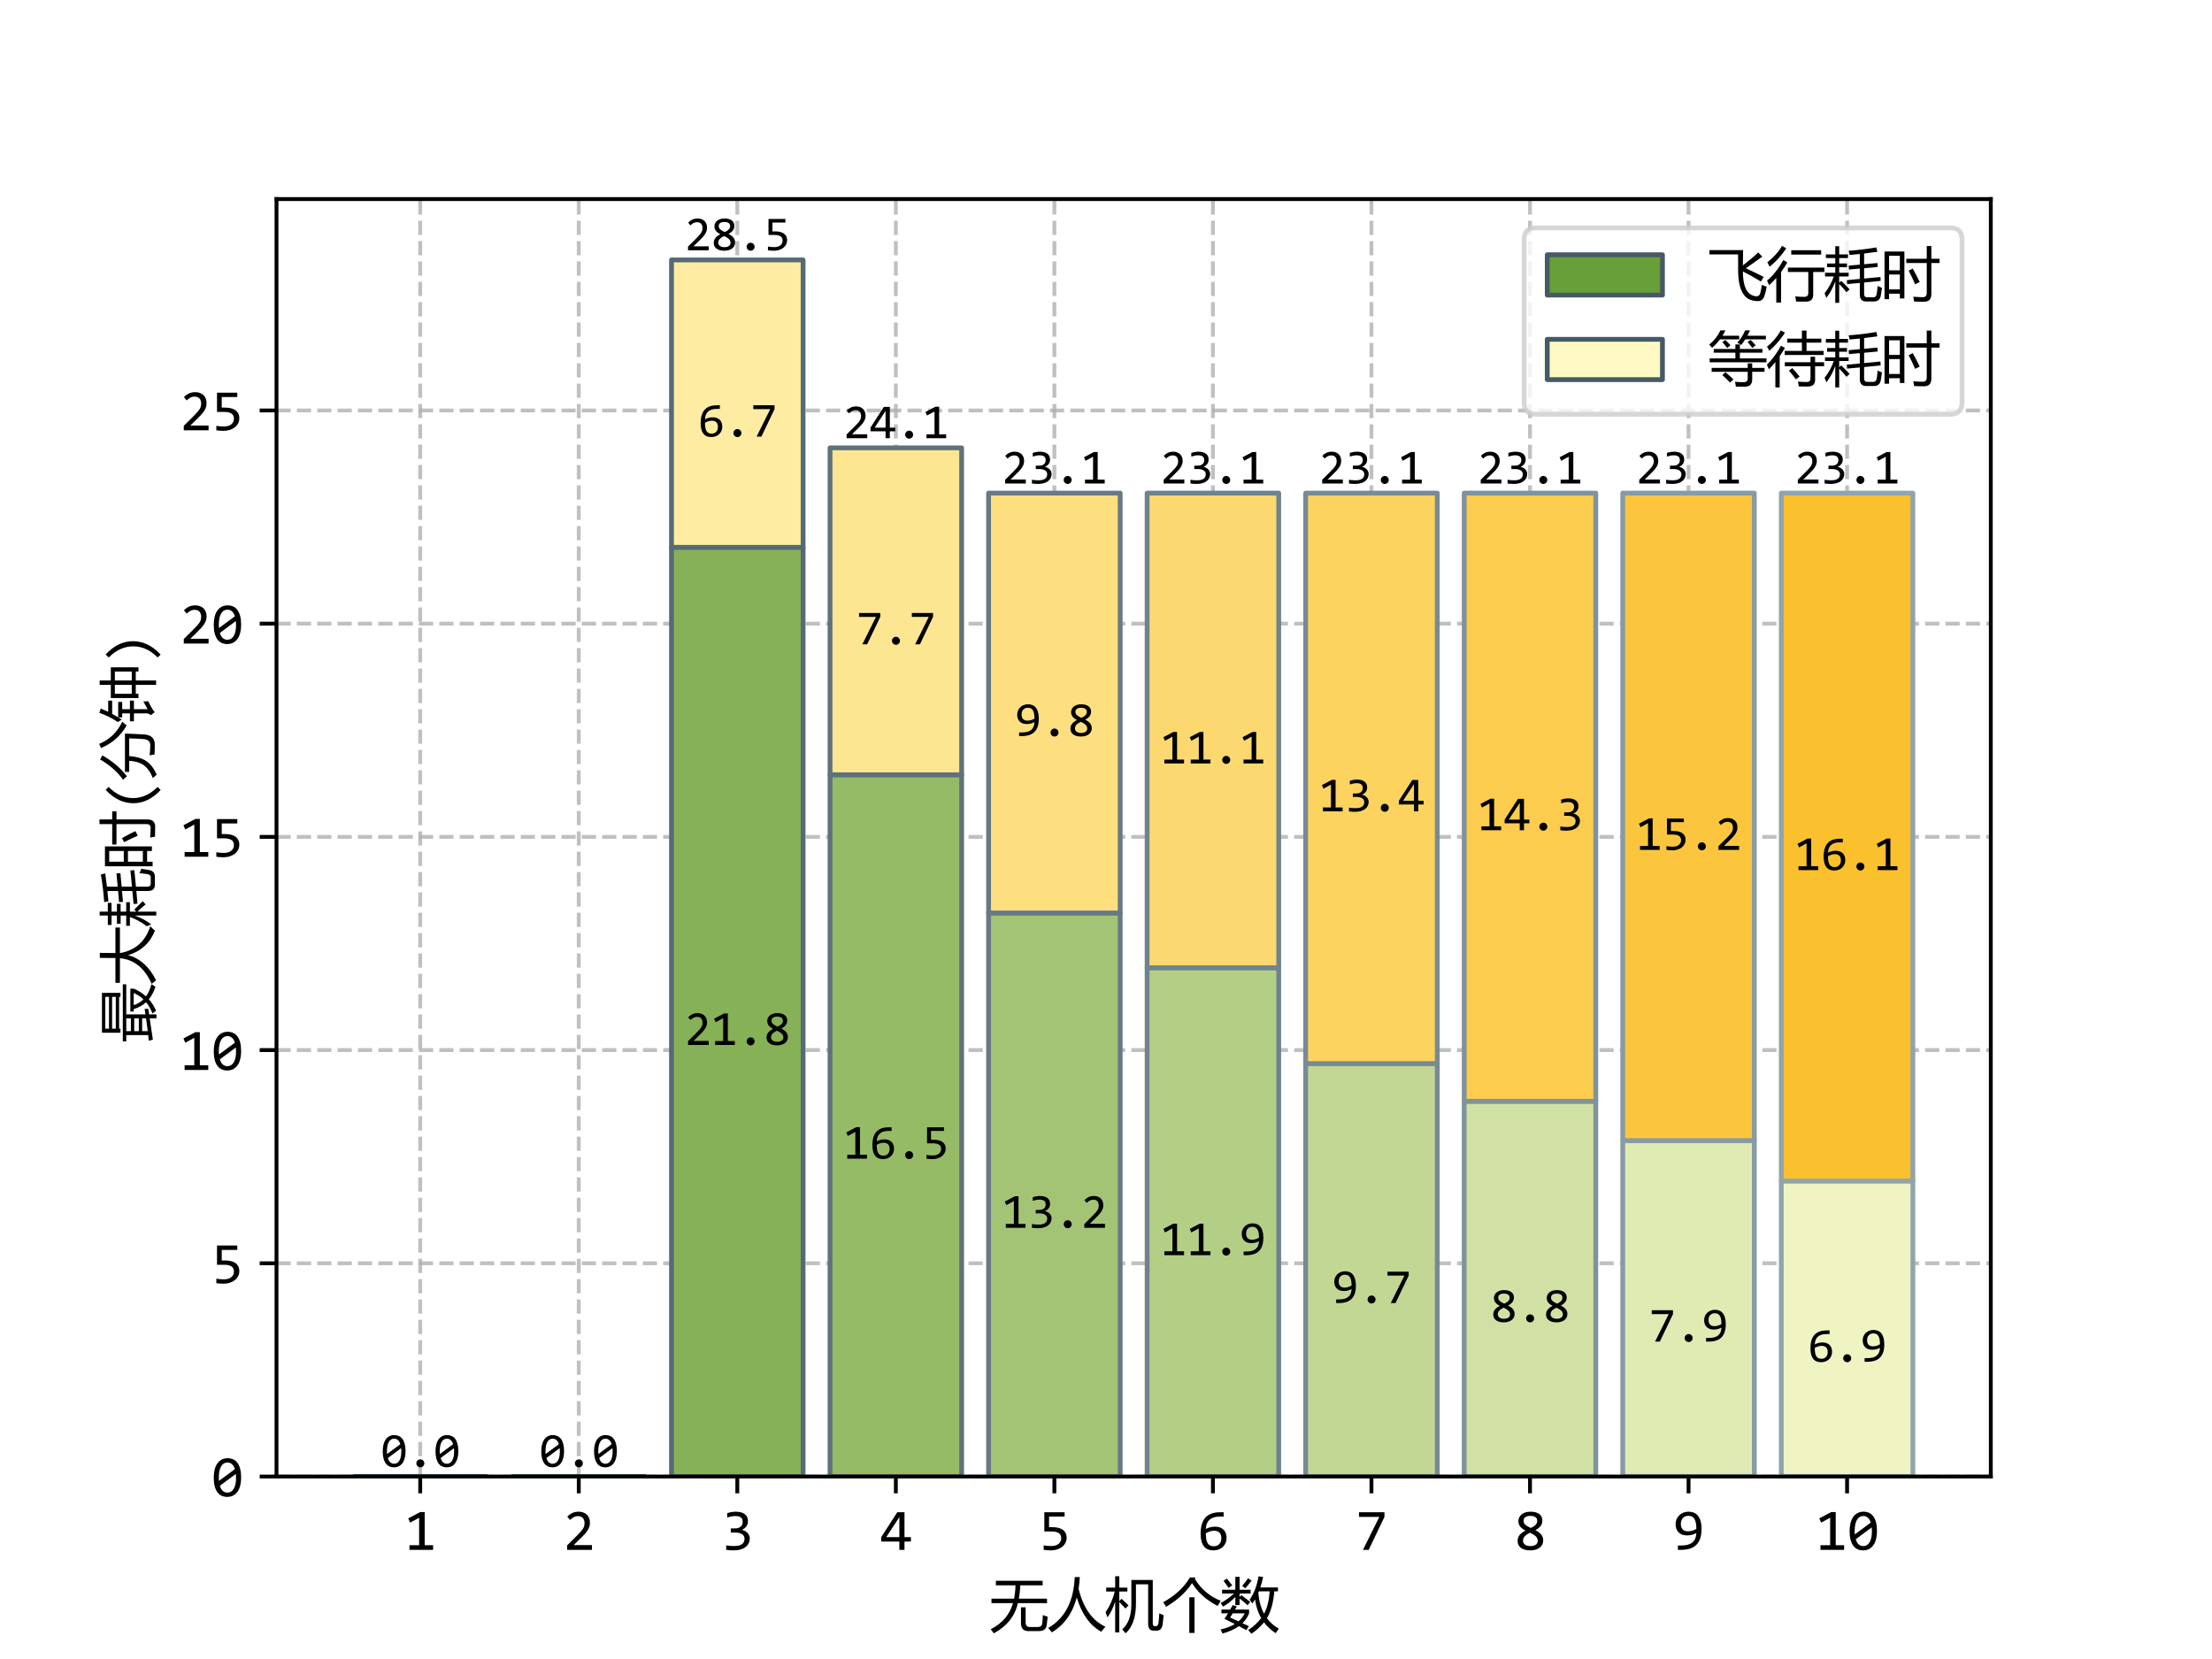 <?xml version="1.0" encoding="utf-8" standalone="no"?>
<!DOCTYPE svg PUBLIC "-//W3C//DTD SVG 1.1//EN"
  "http://www.w3.org/Graphics/SVG/1.1/DTD/svg11.dtd">
<svg xmlns:xlink="http://www.w3.org/1999/xlink" width="460.8pt" height="345.6pt" viewBox="0 0 460.8 345.6" xmlns="http://www.w3.org/2000/svg" version="1.1">
 <defs>
  <style type="text/css">*{stroke-linejoin: round; stroke-linecap: butt}</style>
 </defs>
 <g id="figure_1">
  <g id="patch_1">
   <path d="M 0 345.6 
L 460.8 345.6 
L 460.8 0 
L 0 0 
z
" style="fill: #ffffff"/>
  </g>
  <g id="axes_1">
   <g id="patch_2">
    <path d="M 57.6 307.584 
L 414.72 307.584 
L 414.72 41.472 
L 57.6 41.472 
z
" style="fill: #ffffff"/>
   </g>
   <g id="matplotlib.axis_1">
    <g id="xtick_1">
     <g id="line2d_1">
      <path d="M 87.539 307.584 
L 87.539 41.472 
" clip-path="url(#p565ea809e2)" style="fill: none; stroke-dasharray: 2.96,1.28; stroke-dashoffset: 0; stroke: #b0b0b0; stroke-opacity: 0.8; stroke-width: 0.8"/>
     </g>
     <g id="line2d_2">
      <defs>
       <path id="maa67c7c25d" d="M 0 0 
L 0 3.5 
" style="stroke: #000000; stroke-width: 0.8"/>
      </defs>
      <g>
       <use xlink:href="#maa67c7c25d" x="87.539" y="307.584" style="stroke: #000000; stroke-width: 0.8"/>
      </g>
     </g>
     <g id="text_1">
      <!-- 1 -->
      <g transform="translate(84.24 322.864)scale(0.12 -0.12)">
       <defs>
        <path id="UNAVAILABLE-31" d="M 3116 0 
L 550 0 
L 550 506 
L 1600 506 
L 1600 3488 
L 622 2956 
L 422 3419 
L 1722 4103 
L 2203 4103 
L 2203 506 
L 3116 506 
L 3116 0 
z
" transform="scale(0.016)"/>
       </defs>
       <use xlink:href="#UNAVAILABLE-31"/>
      </g>
     </g>
    </g>
    <g id="xtick_2">
     <g id="line2d_3">
      <path d="M 120.566 307.584 
L 120.566 41.472 
" clip-path="url(#p565ea809e2)" style="fill: none; stroke-dasharray: 2.96,1.28; stroke-dashoffset: 0; stroke: #b0b0b0; stroke-opacity: 0.8; stroke-width: 0.8"/>
     </g>
     <g id="line2d_4">
      <g>
       <use xlink:href="#maa67c7c25d" x="120.566" y="307.584" style="stroke: #000000; stroke-width: 0.8"/>
      </g>
     </g>
     <g id="text_2">
      <!-- 2 -->
      <g transform="translate(117.267 322.864)scale(0.12 -0.12)">
       <defs>
        <path id="UNAVAILABLE-32" d="M 3150 0 
L 459 0 
L 459 488 
L 1516 1538 
Q 1775 1794 1937 1981 
Q 2100 2169 2190 2323 
Q 2281 2478 2312 2615 
Q 2344 2753 2344 2913 
Q 2344 3063 2303 3198 
Q 2263 3334 2178 3437 
Q 2094 3541 1959 3600 
Q 1825 3659 1638 3659 
Q 1378 3659 1165 3543 
Q 953 3428 775 3244 
L 475 3603 
Q 706 3847 1007 3994 
Q 1309 4141 1709 4141 
Q 1981 4141 2204 4059 
Q 2428 3978 2590 3825 
Q 2753 3672 2842 3450 
Q 2931 3228 2931 2950 
Q 2931 2716 2868 2516 
Q 2806 2316 2679 2117 
Q 2553 1919 2361 1706 
Q 2169 1494 1906 1241 
L 1166 519 
L 3150 519 
L 3150 0 
z
" transform="scale(0.016)"/>
       </defs>
       <use xlink:href="#UNAVAILABLE-32"/>
      </g>
     </g>
    </g>
    <g id="xtick_3">
     <g id="line2d_5">
      <path d="M 153.593 307.584 
L 153.593 41.472 
" clip-path="url(#p565ea809e2)" style="fill: none; stroke-dasharray: 2.96,1.28; stroke-dashoffset: 0; stroke: #b0b0b0; stroke-opacity: 0.8; stroke-width: 0.8"/>
     </g>
     <g id="line2d_6">
      <g>
       <use xlink:href="#maa67c7c25d" x="153.593" y="307.584" style="stroke: #000000; stroke-width: 0.8"/>
      </g>
     </g>
     <g id="text_3">
      <!-- 3 -->
      <g transform="translate(150.294 322.864)scale(0.12 -0.12)">
       <defs>
        <path id="UNAVAILABLE-33" d="M 3072 1241 
Q 3072 972 2962 736 
Q 2853 500 2634 323 
Q 2416 147 2084 45 
Q 1753 -56 1313 -56 
Q 1069 -56 875 -40 
Q 681 -25 513 0 
L 513 488 
Q 706 453 922 434 
Q 1138 416 1363 416 
Q 1669 416 1886 470 
Q 2103 525 2240 628 
Q 2378 731 2440 878 
Q 2503 1025 2503 1209 
Q 2503 1378 2428 1503 
Q 2353 1628 2217 1712 
Q 2081 1797 1892 1839 
Q 1703 1881 1478 1881 
L 1013 1881 
L 1013 2328 
L 1484 2328 
Q 1669 2328 1820 2376 
Q 1972 2425 2080 2515 
Q 2188 2606 2245 2739 
Q 2303 2872 2303 3041 
Q 2303 3369 2103 3519 
Q 1903 3669 1516 3669 
Q 1309 3669 1090 3628 
Q 872 3588 622 3506 
L 622 3981 
Q 728 4019 848 4048 
Q 969 4078 1089 4098 
Q 1209 4119 1328 4130 
Q 1447 4141 1556 4141 
Q 1881 4141 2128 4070 
Q 2375 4000 2540 3869 
Q 2706 3738 2790 3550 
Q 2875 3363 2875 3128 
Q 2875 2778 2695 2540 
Q 2516 2303 2203 2163 
Q 2363 2138 2517 2063 
Q 2672 1988 2795 1870 
Q 2919 1753 2995 1593 
Q 3072 1434 3072 1241 
z
" transform="scale(0.016)"/>
       </defs>
       <use xlink:href="#UNAVAILABLE-33"/>
      </g>
     </g>
    </g>
    <g id="xtick_4">
     <g id="line2d_7">
      <path d="M 186.62 307.584 
L 186.62 41.472 
" clip-path="url(#p565ea809e2)" style="fill: none; stroke-dasharray: 2.96,1.28; stroke-dashoffset: 0; stroke: #b0b0b0; stroke-opacity: 0.8; stroke-width: 0.8"/>
     </g>
     <g id="line2d_8">
      <g>
       <use xlink:href="#maa67c7c25d" x="186.62" y="307.584" style="stroke: #000000; stroke-width: 0.8"/>
      </g>
     </g>
     <g id="text_4">
      <!-- 4 -->
      <g transform="translate(183.321 322.864)scale(0.12 -0.12)">
       <defs>
        <path id="UNAVAILABLE-34" d="M 3353 903 
L 2656 903 
L 2656 0 
L 2100 0 
L 2100 903 
L 134 903 
L 134 1381 
L 1875 4084 
L 2656 4084 
L 2656 1381 
L 3353 1381 
L 3353 903 
z
M 2100 3559 
L 678 1381 
L 2100 1381 
L 2100 3559 
z
" transform="scale(0.016)"/>
       </defs>
       <use xlink:href="#UNAVAILABLE-34"/>
      </g>
     </g>
    </g>
    <g id="xtick_5">
     <g id="line2d_9">
      <path d="M 219.647 307.584 
L 219.647 41.472 
" clip-path="url(#p565ea809e2)" style="fill: none; stroke-dasharray: 2.96,1.28; stroke-dashoffset: 0; stroke: #b0b0b0; stroke-opacity: 0.8; stroke-width: 0.8"/>
     </g>
     <g id="line2d_10">
      <g>
       <use xlink:href="#maa67c7c25d" x="219.647" y="307.584" style="stroke: #000000; stroke-width: 0.8"/>
      </g>
     </g>
     <g id="text_5">
      <!-- 5 -->
      <g transform="translate(216.347 322.864)scale(0.12 -0.12)">
       <defs>
        <path id="UNAVAILABLE-35" d="M 3047 1306 
Q 3047 1003 2915 753 
Q 2784 503 2554 323 
Q 2325 144 2012 44 
Q 1700 -56 1338 -56 
Q 1247 -56 1142 -51 
Q 1038 -47 934 -39 
Q 831 -31 732 -22 
Q 634 -13 556 0 
L 556 494 
Q 725 453 942 434 
Q 1159 416 1381 416 
Q 1631 416 1831 475 
Q 2031 534 2172 645 
Q 2313 756 2388 914 
Q 2463 1072 2463 1269 
Q 2463 1650 2189 1823 
Q 1916 1997 1403 1997 
L 628 1997 
L 628 4084 
L 2828 4084 
L 2828 3609 
L 1141 3609 
L 1141 2463 
L 1497 2463 
Q 1791 2463 2069 2409 
Q 2347 2356 2564 2223 
Q 2781 2091 2914 1867 
Q 3047 1644 3047 1306 
z
" transform="scale(0.016)"/>
       </defs>
       <use xlink:href="#UNAVAILABLE-35"/>
      </g>
     </g>
    </g>
    <g id="xtick_6">
     <g id="line2d_11">
      <path d="M 252.673 307.584 
L 252.673 41.472 
" clip-path="url(#p565ea809e2)" style="fill: none; stroke-dasharray: 2.96,1.28; stroke-dashoffset: 0; stroke: #b0b0b0; stroke-opacity: 0.8; stroke-width: 0.8"/>
     </g>
     <g id="line2d_12">
      <g>
       <use xlink:href="#maa67c7c25d" x="252.673" y="307.584" style="stroke: #000000; stroke-width: 0.8"/>
      </g>
     </g>
     <g id="text_6">
      <!-- 6 -->
      <g transform="translate(249.374 322.864)scale(0.12 -0.12)">
       <defs>
        <path id="UNAVAILABLE-36" d="M 3200 1294 
Q 3200 1013 3098 766 
Q 2997 519 2809 336 
Q 2622 153 2358 48 
Q 2094 -56 1772 -56 
Q 1434 -56 1175 51 
Q 916 159 741 382 
Q 566 606 475 947 
Q 384 1288 384 1753 
Q 384 2066 425 2359 
Q 466 2653 559 2912 
Q 653 3172 809 3387 
Q 966 3603 1198 3758 
Q 1431 3913 1747 3998 
Q 2063 4084 2478 4084 
L 2881 4084 
L 2881 3609 
L 2444 3609 
Q 2078 3609 1809 3521 
Q 1541 3434 1359 3275 
Q 1178 3116 1081 2891 
Q 984 2666 959 2388 
L 947 2259 
Q 1144 2375 1401 2445 
Q 1659 2516 1959 2516 
Q 2269 2516 2501 2425 
Q 2734 2334 2889 2173 
Q 3044 2013 3122 1788 
Q 3200 1563 3200 1294 
z
M 2631 1259 
Q 2631 1447 2586 1598 
Q 2541 1750 2444 1854 
Q 2347 1959 2198 2017 
Q 2050 2075 1844 2075 
Q 1725 2075 1603 2053 
Q 1481 2031 1364 1992 
Q 1247 1953 1140 1903 
Q 1034 1853 947 1797 
Q 947 1394 1003 1123 
Q 1059 853 1170 690 
Q 1281 528 1443 459 
Q 1606 391 1819 391 
Q 1997 391 2145 448 
Q 2294 506 2401 618 
Q 2509 731 2570 892 
Q 2631 1053 2631 1259 
z
" transform="scale(0.016)"/>
       </defs>
       <use xlink:href="#UNAVAILABLE-36"/>
      </g>
     </g>
    </g>
    <g id="xtick_7">
     <g id="line2d_13">
      <path d="M 285.7 307.584 
L 285.7 41.472 
" clip-path="url(#p565ea809e2)" style="fill: none; stroke-dasharray: 2.96,1.28; stroke-dashoffset: 0; stroke: #b0b0b0; stroke-opacity: 0.8; stroke-width: 0.8"/>
     </g>
     <g id="line2d_14">
      <g>
       <use xlink:href="#maa67c7c25d" x="285.7" y="307.584" style="stroke: #000000; stroke-width: 0.8"/>
      </g>
     </g>
     <g id="text_7">
      <!-- 7 -->
      <g transform="translate(282.401 322.864)scale(0.12 -0.12)">
       <defs>
        <path id="UNAVAILABLE-37" d="M 3128 3578 
L 1416 0 
L 794 0 
L 2572 3578 
L 366 3578 
L 366 4084 
L 3128 4084 
L 3128 3578 
z
" transform="scale(0.016)"/>
       </defs>
       <use xlink:href="#UNAVAILABLE-37"/>
      </g>
     </g>
    </g>
    <g id="xtick_8">
     <g id="line2d_15">
      <path d="M 318.727 307.584 
L 318.727 41.472 
" clip-path="url(#p565ea809e2)" style="fill: none; stroke-dasharray: 2.96,1.28; stroke-dashoffset: 0; stroke: #b0b0b0; stroke-opacity: 0.8; stroke-width: 0.8"/>
     </g>
     <g id="line2d_16">
      <g>
       <use xlink:href="#maa67c7c25d" x="318.727" y="307.584" style="stroke: #000000; stroke-width: 0.8"/>
      </g>
     </g>
     <g id="text_8">
      <!-- 8 -->
      <g transform="translate(315.428 322.864)scale(0.12 -0.12)">
       <defs>
        <path id="UNAVAILABLE-38" d="M 3150 1025 
Q 3150 766 3044 564 
Q 2938 363 2747 225 
Q 2556 88 2297 16 
Q 2038 -56 1734 -56 
Q 1400 -56 1145 19 
Q 891 94 719 228 
Q 547 363 459 547 
Q 372 731 372 953 
Q 372 1328 581 1600 
Q 791 1872 1228 2094 
Q 828 2297 643 2545 
Q 459 2794 459 3116 
Q 459 3313 540 3497 
Q 622 3681 786 3825 
Q 950 3969 1197 4055 
Q 1444 4141 1778 4141 
Q 2094 4141 2333 4073 
Q 2572 4006 2734 3881 
Q 2897 3756 2978 3578 
Q 3059 3400 3059 3181 
Q 3059 2825 2861 2575 
Q 2663 2325 2297 2138 
Q 2478 2047 2634 1937 
Q 2791 1828 2906 1693 
Q 3022 1559 3086 1393 
Q 3150 1228 3150 1025 
z
M 2503 3138 
Q 2503 3416 2308 3552 
Q 2113 3688 1759 3688 
Q 1409 3688 1214 3553 
Q 1019 3419 1019 3150 
Q 1019 3028 1066 2925 
Q 1113 2822 1211 2731 
Q 1309 2641 1456 2553 
Q 1603 2466 1806 2375 
Q 2159 2541 2331 2720 
Q 2503 2900 2503 3138 
z
M 2559 984 
Q 2559 1100 2521 1209 
Q 2484 1319 2387 1425 
Q 2291 1531 2128 1637 
Q 1966 1744 1716 1856 
Q 1503 1753 1358 1651 
Q 1213 1550 1123 1445 
Q 1034 1341 996 1228 
Q 959 1116 959 991 
Q 959 850 1020 742 
Q 1081 634 1187 559 
Q 1294 484 1441 446 
Q 1588 409 1759 409 
Q 1925 409 2072 443 
Q 2219 478 2326 548 
Q 2434 619 2496 726 
Q 2559 834 2559 984 
z
" transform="scale(0.016)"/>
       </defs>
       <use xlink:href="#UNAVAILABLE-38"/>
      </g>
     </g>
    </g>
    <g id="xtick_9">
     <g id="line2d_17">
      <path d="M 351.754 307.584 
L 351.754 41.472 
" clip-path="url(#p565ea809e2)" style="fill: none; stroke-dasharray: 2.96,1.28; stroke-dashoffset: 0; stroke: #b0b0b0; stroke-opacity: 0.8; stroke-width: 0.8"/>
     </g>
     <g id="line2d_18">
      <g>
       <use xlink:href="#maa67c7c25d" x="351.754" y="307.584" style="stroke: #000000; stroke-width: 0.8"/>
      </g>
     </g>
     <g id="text_9">
      <!-- 9 -->
      <g transform="translate(348.455 322.864)scale(0.12 -0.12)">
       <defs>
        <path id="UNAVAILABLE-39" d="M 3128 2272 
Q 3128 1675 2984 1245 
Q 2841 816 2559 539 
Q 2278 263 1862 131 
Q 1447 0 903 0 
L 563 0 
L 563 475 
L 941 475 
Q 1344 475 1637 556 
Q 1931 638 2126 795 
Q 2322 953 2425 1179 
Q 2528 1406 2553 1697 
L 2566 1825 
Q 2369 1709 2112 1639 
Q 1856 1569 1556 1569 
Q 1247 1569 1012 1659 
Q 778 1750 623 1912 
Q 469 2075 391 2298 
Q 313 2522 313 2784 
Q 313 3069 416 3316 
Q 519 3563 705 3745 
Q 891 3928 1150 4034 
Q 1409 4141 1722 4141 
Q 2025 4141 2283 4041 
Q 2541 3941 2728 3717 
Q 2916 3494 3022 3137 
Q 3128 2781 3128 2272 
z
M 1697 3694 
Q 1522 3694 1373 3636 
Q 1225 3578 1117 3467 
Q 1009 3356 946 3193 
Q 884 3031 884 2822 
Q 884 2631 929 2481 
Q 975 2331 1070 2226 
Q 1166 2122 1316 2065 
Q 1466 2009 1672 2009 
Q 1788 2009 1911 2031 
Q 2034 2053 2151 2090 
Q 2269 2128 2375 2178 
Q 2481 2228 2566 2284 
Q 2566 2688 2506 2958 
Q 2447 3228 2334 3392 
Q 2222 3556 2061 3625 
Q 1900 3694 1697 3694 
z
" transform="scale(0.016)"/>
       </defs>
       <use xlink:href="#UNAVAILABLE-39"/>
      </g>
     </g>
    </g>
    <g id="xtick_10">
     <g id="line2d_19">
      <path d="M 384.781 307.584 
L 384.781 41.472 
" clip-path="url(#p565ea809e2)" style="fill: none; stroke-dasharray: 2.96,1.28; stroke-dashoffset: 0; stroke: #b0b0b0; stroke-opacity: 0.8; stroke-width: 0.8"/>
     </g>
     <g id="line2d_20">
      <g>
       <use xlink:href="#maa67c7c25d" x="384.781" y="307.584" style="stroke: #000000; stroke-width: 0.8"/>
      </g>
     </g>
     <g id="text_10">
      <!-- 10 -->
      <g transform="translate(378.183 322.864)scale(0.12 -0.12)">
       <defs>
        <path id="UNAVAILABLE-30" d="M 3244 2041 
Q 3244 1572 3150 1186 
Q 3056 800 2865 523 
Q 2675 247 2392 95 
Q 2109 -56 1728 -56 
Q 1400 -56 1131 67 
Q 863 191 672 447 
Q 481 703 378 1100 
Q 275 1497 275 2041 
Q 275 2509 370 2896 
Q 466 3284 655 3561 
Q 844 3838 1128 3989 
Q 1413 4141 1791 4141 
Q 2119 4141 2387 4017 
Q 2656 3894 2847 3636 
Q 3038 3378 3141 2981 
Q 3244 2584 3244 2041 
z
M 2694 2022 
Q 2694 2128 2686 2233 
Q 2678 2338 2669 2438 
L 941 1153 
Q 988 991 1059 853 
Q 1131 716 1232 617 
Q 1334 519 1464 464 
Q 1594 409 1759 409 
Q 1972 409 2145 512 
Q 2319 616 2441 819 
Q 2563 1022 2628 1323 
Q 2694 1625 2694 2022 
z
M 825 2059 
Q 825 1963 826 1866 
Q 828 1769 838 1678 
L 2566 2956 
Q 2519 3116 2447 3247 
Q 2375 3378 2275 3473 
Q 2175 3569 2047 3622 
Q 1919 3675 1759 3675 
Q 1547 3675 1373 3572 
Q 1200 3469 1078 3264 
Q 956 3059 890 2757 
Q 825 2456 825 2059 
z
" transform="scale(0.016)"/>
       </defs>
       <use xlink:href="#UNAVAILABLE-31"/>
       <use xlink:href="#UNAVAILABLE-30" x="54.98"/>
      </g>
     </g>
    </g>
    <g id="text_11">
     <!-- 无人机个数 -->
     <g transform="translate(206.16 338.558)scale(0.12 -0.12)">
      <defs>
       <path id="UNAVAILABLE-65e0" d="M 200 2878 
L 2650 2878 
Q 2781 3528 2806 4328 
L 675 4328 
L 675 4816 
L 5750 4816 
L 5750 4328 
L 3331 4328 
Q 3288 3528 3169 2878 
L 6225 2878 
L 6225 2391 
L 3063 2391 
Q 2588 278 450 -884 
Q 313 -672 113 -441 
Q 1975 491 2538 2391 
L 200 2391 
L 200 2878 
z
M 3400 1941 
L 3906 1941 
L 3906 297 
Q 3906 -197 4363 -197 
L 5219 -197 
Q 5644 -197 5700 172 
Q 5750 528 5775 1097 
Q 6013 1009 6300 916 
Q 6238 297 6188 -16 
Q 6106 -641 5300 -641 
L 4219 -641 
Q 3400 -641 3400 222 
L 3400 1941 
z
" transform="scale(0.016)"/>
       <path id="UNAVAILABLE-4eba" d="M 100 -303 
Q 2825 1272 2981 5222 
L 3531 5222 
Q 3497 4553 3400 3947 
Q 4175 822 6313 -166 
Q 6050 -453 5850 -709 
Q 3994 341 3203 3006 
Q 2519 431 494 -778 
Q 325 -547 100 -303 
z
" transform="scale(0.016)"/>
       <path id="UNAVAILABLE-673a" d="M 3375 4434 
L 3375 2366 
Q 3375 128 2256 -878 
Q 2081 -666 1888 -453 
Q 2875 416 2875 2253 
L 2875 4909 
L 5200 4909 
L 5200 209 
Q 5200 -103 5419 -103 
L 5563 -103 
Q 5763 -103 5819 247 
Q 5881 728 5906 1284 
Q 6125 1178 6381 1084 
Q 6325 466 6269 72 
Q 6169 -591 5631 -591 
L 5300 -591 
Q 4700 -591 4700 122 
L 4700 4434 
L 3375 4434 
z
M 81 1403 
Q 781 2447 1078 3653 
L 144 3653 
L 144 4078 
L 1119 4078 
L 1119 5309 
L 1569 5309 
L 1569 4078 
L 2444 4078 
L 2444 3653 
L 1569 3653 
L 1569 2616 
L 1819 2866 
Q 2300 2428 2575 2153 
L 2238 1809 
Q 1853 2234 1569 2516 
L 1569 -784 
L 1119 -784 
L 1119 2566 
Q 784 1506 288 853 
Q 188 1134 81 1403 
z
" transform="scale(0.016)"/>
       <path id="UNAVAILABLE-4e2a" d="M 2913 3028 
L 3481 3028 
L 3481 -841 
L 2913 -841 
L 2913 3028 
z
M 3600 5178 
L 3506 5034 
Q 4519 3366 6319 2647 
Q 6125 2341 5988 2084 
Q 4150 3047 3206 4566 
Q 2281 3122 400 1997 
Q 263 2222 81 2491 
Q 2031 3572 2981 5178 
L 3600 5178 
z
" transform="scale(0.016)"/>
       <path id="UNAVAILABLE-6570" d="M 4175 5303 
L 4675 5228 
Q 4544 4622 4369 4097 
L 6281 4097 
L 6281 3672 
L 5888 3672 
Q 5731 1834 5088 753 
Q 5594 66 6375 -372 
Q 6175 -647 6038 -866 
Q 5275 -372 4769 309 
Q 4194 -403 3400 -928 
Q 3263 -747 3044 -534 
Q 3919 41 4463 772 
Q 3956 1647 3794 2791 
Q 3663 2559 3519 2359 
Q 3394 2541 3206 2759 
Q 3931 3803 4175 5303 
z
M 150 1697 
L 1100 1697 
Q 1238 1934 1369 2184 
L 1819 2041 
Q 1719 1866 1619 1697 
L 3150 1697 
L 3150 1291 
Q 2913 678 2431 216 
Q 2775 53 3131 -109 
L 2856 -541 
Q 2469 -322 2050 -103 
Q 1344 -609 269 -903 
Q 169 -703 56 -466 
Q 969 -259 1600 128 
Q 1063 403 475 691 
Q 675 978 863 1284 
L 150 1284 
L 150 1697 
z
M 219 3847 
L 1656 3847 
L 1656 5247 
L 2119 5247 
L 2119 3847 
L 3319 3847 
L 3319 3434 
L 2119 3434 
L 2119 3053 
L 2306 3266 
Q 2888 2841 3281 2516 
L 2981 2166 
Q 2638 2491 2119 2897 
L 2119 2184 
L 1656 2184 
L 1656 3059 
Q 1088 2466 331 2016 
Q 213 2197 63 2397 
Q 850 2822 1506 3434 
L 219 3434 
L 219 3847 
z
M 5388 3672 
L 4219 3672 
Q 4188 3591 4150 3516 
Q 4263 2191 4775 1247 
Q 5275 2159 5388 3672 
z
M 1088 834 
Q 1531 634 2000 416 
Q 2431 784 2675 1284 
L 1375 1284 
Q 1231 1053 1088 834 
z
M 3038 5091 
L 3425 4834 
Q 3081 4384 2738 4003 
Q 2594 4128 2400 4266 
Q 2725 4647 3038 5091 
z
M 381 4816 
L 738 5059 
Q 1019 4716 1319 4322 
L 931 4047 
Q 656 4453 381 4816 
z
" transform="scale(0.016)"/>
      </defs>
      <use xlink:href="#UNAVAILABLE-65e0"/>
      <use xlink:href="#UNAVAILABLE-4eba" x="100"/>
      <use xlink:href="#UNAVAILABLE-673a" x="200"/>
      <use xlink:href="#UNAVAILABLE-4e2a" x="300"/>
      <use xlink:href="#UNAVAILABLE-6570" x="400"/>
     </g>
    </g>
   </g>
   <g id="matplotlib.axis_2">
    <g id="ytick_1">
     <g id="line2d_21">
      <path d="M 57.6 307.584 
L 414.72 307.584 
" clip-path="url(#p565ea809e2)" style="fill: none; stroke-dasharray: 2.96,1.28; stroke-dashoffset: 0; stroke: #b0b0b0; stroke-opacity: 0.8; stroke-width: 0.8"/>
     </g>
     <g id="line2d_22">
      <defs>
       <path id="m36424e9e4a" d="M 0 0 
L -3.5 0 
" style="stroke: #000000; stroke-width: 0.8"/>
      </defs>
      <g>
       <use xlink:href="#m36424e9e4a" x="57.6" y="307.584" style="stroke: #000000; stroke-width: 0.8"/>
      </g>
     </g>
     <g id="text_12">
      <!-- 0 -->
      <g transform="translate(44.002 311.724)scale(0.12 -0.12)">
       <use xlink:href="#UNAVAILABLE-30"/>
      </g>
     </g>
    </g>
    <g id="ytick_2">
     <g id="line2d_23">
      <path d="M 57.6 263.168 
L 414.72 263.168 
" clip-path="url(#p565ea809e2)" style="fill: none; stroke-dasharray: 2.96,1.28; stroke-dashoffset: 0; stroke: #b0b0b0; stroke-opacity: 0.8; stroke-width: 0.8"/>
     </g>
     <g id="line2d_24">
      <g>
       <use xlink:href="#m36424e9e4a" x="57.6" y="263.168" style="stroke: #000000; stroke-width: 0.8"/>
      </g>
     </g>
     <g id="text_13">
      <!-- 5 -->
      <g transform="translate(44.002 267.308)scale(0.12 -0.12)">
       <use xlink:href="#UNAVAILABLE-35"/>
      </g>
     </g>
    </g>
    <g id="ytick_3">
     <g id="line2d_25">
      <path d="M 57.6 218.752 
L 414.72 218.752 
" clip-path="url(#p565ea809e2)" style="fill: none; stroke-dasharray: 2.96,1.28; stroke-dashoffset: 0; stroke: #b0b0b0; stroke-opacity: 0.8; stroke-width: 0.8"/>
     </g>
     <g id="line2d_26">
      <g>
       <use xlink:href="#m36424e9e4a" x="57.6" y="218.752" style="stroke: #000000; stroke-width: 0.8"/>
      </g>
     </g>
     <g id="text_14">
      <!-- 10 -->
      <g transform="translate(37.404 222.892)scale(0.12 -0.12)">
       <use xlink:href="#UNAVAILABLE-31"/>
       <use xlink:href="#UNAVAILABLE-30" x="54.98"/>
      </g>
     </g>
    </g>
    <g id="ytick_4">
     <g id="line2d_27">
      <path d="M 57.6 174.336 
L 414.72 174.336 
" clip-path="url(#p565ea809e2)" style="fill: none; stroke-dasharray: 2.96,1.28; stroke-dashoffset: 0; stroke: #b0b0b0; stroke-opacity: 0.8; stroke-width: 0.8"/>
     </g>
     <g id="line2d_28">
      <g>
       <use xlink:href="#m36424e9e4a" x="57.6" y="174.336" style="stroke: #000000; stroke-width: 0.8"/>
      </g>
     </g>
     <g id="text_15">
      <!-- 15 -->
      <g transform="translate(37.404 178.476)scale(0.12 -0.12)">
       <use xlink:href="#UNAVAILABLE-31"/>
       <use xlink:href="#UNAVAILABLE-35" x="54.98"/>
      </g>
     </g>
    </g>
    <g id="ytick_5">
     <g id="line2d_29">
      <path d="M 57.6 129.92 
L 414.72 129.92 
" clip-path="url(#p565ea809e2)" style="fill: none; stroke-dasharray: 2.96,1.28; stroke-dashoffset: 0; stroke: #b0b0b0; stroke-opacity: 0.8; stroke-width: 0.8"/>
     </g>
     <g id="line2d_30">
      <g>
       <use xlink:href="#m36424e9e4a" x="57.6" y="129.92" style="stroke: #000000; stroke-width: 0.8"/>
      </g>
     </g>
     <g id="text_16">
      <!-- 20 -->
      <g transform="translate(37.404 134.06)scale(0.12 -0.12)">
       <use xlink:href="#UNAVAILABLE-32"/>
       <use xlink:href="#UNAVAILABLE-30" x="54.98"/>
      </g>
     </g>
    </g>
    <g id="ytick_6">
     <g id="line2d_31">
      <path d="M 57.6 85.504 
L 414.72 85.504 
" clip-path="url(#p565ea809e2)" style="fill: none; stroke-dasharray: 2.96,1.28; stroke-dashoffset: 0; stroke: #b0b0b0; stroke-opacity: 0.8; stroke-width: 0.8"/>
     </g>
     <g id="line2d_32">
      <g>
       <use xlink:href="#m36424e9e4a" x="57.6" y="85.504" style="stroke: #000000; stroke-width: 0.8"/>
      </g>
     </g>
     <g id="text_17">
      <!-- 25 -->
      <g transform="translate(37.404 89.644)scale(0.12 -0.12)">
       <use xlink:href="#UNAVAILABLE-32"/>
       <use xlink:href="#UNAVAILABLE-35" x="54.98"/>
      </g>
     </g>
    </g>
    <g id="text_18">
     <!-- 最大耗时(分钟) -->
     <g transform="translate(30.942 217.126)rotate(-90)scale(0.12 -0.12)">
      <defs>
       <path id="UNAVAILABLE-6700" d="M 169 -28 
Q 475 3 781 38 
L 781 2416 
L 94 2416 
L 94 2791 
L 6288 2791 
L 6288 2416 
L 3025 2416 
L 3025 331 
Q 3325 375 3625 422 
Q 3619 309 3631 22 
Q 3338 -19 3025 -63 
L 3025 -859 
L 2600 -859 
L 2600 -125 
Q 1525 -278 281 -472 
L 169 -28 
z
M 1038 5053 
L 5363 5053 
L 5363 3047 
L 4925 3047 
L 4925 3191 
L 1475 3191 
L 1475 3047 
L 1038 3047 
L 1038 5053 
z
M 3338 1609 
L 3338 1972 
L 5819 1972 
L 5819 1609 
Q 5500 844 4981 278 
Q 5516 -113 6306 -316 
Q 6144 -553 6025 -753 
Q 5219 -488 4666 -34 
Q 4128 -516 3413 -822 
Q 3306 -634 3125 -428 
Q 3834 -156 4347 266 
Q 3825 825 3603 1609 
L 3338 1609 
z
M 1475 3553 
L 4925 3553 
L 4925 3953 
L 1475 3953 
L 1475 3553 
z
M 4925 4691 
L 1475 4691 
L 1475 4291 
L 4925 4291 
L 4925 4691 
z
M 5344 1609 
L 4025 1609 
Q 4222 994 4659 556 
Q 5094 1013 5344 1609 
z
M 2600 269 
L 2600 691 
L 1206 691 
L 1206 88 
Q 1913 172 2600 269 
z
M 1206 1916 
L 2600 1916 
L 2600 2416 
L 1206 2416 
L 1206 1916 
z
M 1206 1053 
L 2600 1053 
L 2600 1553 
L 1206 1553 
L 1206 1053 
z
" transform="scale(0.016)"/>
       <path id="UNAVAILABLE-5927" d="M 88 -341 
Q 2666 806 2869 3103 
L 200 3103 
L 200 3591 
L 2891 3591 
Q 2906 4431 2906 5284 
L 3450 5284 
Q 3450 4444 3434 3591 
L 6206 3591 
L 6206 3103 
L 3425 3103 
Q 3869 606 6338 -191 
Q 6019 -497 5863 -697 
Q 3828 122 3203 2219 
Q 2716 322 475 -822 
Q 350 -653 88 -341 
z
" transform="scale(0.016)"/>
       <path id="UNAVAILABLE-8017" d="M 2506 1622 
L 3913 1753 
L 3913 2878 
L 2738 2772 
L 2706 3197 
L 3913 3303 
L 3913 4459 
Q 3381 4403 2794 4353 
Q 2769 4584 2700 4809 
Q 4225 4916 5706 5172 
L 5819 4697 
Q 5188 4603 4381 4509 
L 4381 3347 
L 5825 3478 
L 5850 3053 
L 4381 2916 
L 4381 1797 
L 6150 1966 
L 6175 1541 
L 4381 1366 
L 4381 128 
Q 4381 -241 4706 -241 
L 5400 -241 
Q 5688 -241 5750 147 
Q 5813 566 5844 991 
Q 6094 866 6319 791 
Q 6250 291 6194 -28 
Q 6094 -691 5456 -691 
L 4588 -691 
Q 3913 -691 3913 72 
L 3913 1322 
L 2538 1197 
L 2506 1622 
z
M 88 191 
Q 769 1072 1088 2022 
L 138 2022 
L 138 2422 
L 1250 2422 
L 1250 3028 
L 363 3028 
L 363 3428 
L 1250 3428 
L 1250 4016 
L 231 4016 
L 231 4416 
L 1250 4416 
L 1250 5303 
L 1675 5303 
L 1675 4416 
L 2631 4416 
L 2631 4016 
L 1675 4016 
L 1675 3428 
L 2519 3428 
L 2519 3028 
L 1675 3028 
L 1675 2422 
L 2700 2422 
L 2700 2022 
L 1675 2022 
L 1675 1334 
L 1894 1547 
Q 2381 1078 2806 622 
L 2463 316 
Q 2125 747 1675 1203 
L 1675 -841 
L 1250 -841 
L 1250 1491 
Q 869 434 281 -297 
Q 188 -16 88 191 
z
" transform="scale(0.016)"/>
       <path id="UNAVAILABLE-65f6" d="M 344 4728 
L 2500 4728 
L 2500 -366 
L 2006 -366 
L 2006 153 
L 838 153 
L 838 -441 
L 344 -441 
L 344 4728 
z
M 2706 3941 
L 4925 3941 
L 4925 5322 
L 5425 5322 
L 5425 3941 
L 6313 3941 
L 6313 3478 
L 5425 3478 
L 5425 116 
Q 5425 -722 4625 -722 
Q 4263 -722 3563 -703 
Q 3531 -478 3463 -178 
Q 4119 -228 4488 -228 
Q 4925 -228 4925 216 
L 4925 3478 
L 2706 3478 
L 2706 3941 
z
M 838 616 
L 2006 616 
L 2006 2234 
L 838 2234 
L 838 616 
z
M 2006 4266 
L 838 4266 
L 838 2684 
L 2006 2684 
L 2006 4266 
z
M 3406 2878 
Q 3906 1966 4163 1422 
Q 4000 1347 3663 1172 
Q 3419 1766 2963 2653 
L 3406 2878 
z
" transform="scale(0.016)"/>
       <path id="UNAVAILABLE-28" d="M 2378 -1313 
Q 938 22 938 1638 
Q 938 2016 1014 2392 
Q 1091 2769 1261 3147 
Q 1431 3525 1711 3903 
Q 1991 4281 2391 4653 
L 2706 4331 
Q 1494 3134 1494 1678 
Q 1494 953 1800 284 
Q 2106 -384 2706 -978 
L 2378 -1313 
z
" transform="scale(0.016)"/>
       <path id="UNAVAILABLE-5206" d="M 900 2559 
L 5056 2559 
Q 5025 1497 4963 484 
Q 4888 -684 3856 -678 
Q 3350 -684 2788 -647 
Q 2750 -384 2700 -116 
Q 3181 -184 3775 -191 
Q 4400 -203 4463 541 
Q 4513 1216 4538 2097 
L 2616 2097 
Q 2541 1053 2181 416 
Q 1706 -422 588 -878 
Q 425 -666 231 -459 
Q 1269 -72 1725 666 
Q 2053 1225 2103 2097 
L 900 2097 
L 900 2559 
z
M 3488 5159 
L 3938 5353 
Q 4625 3678 6350 2847 
Q 6069 2553 5944 2372 
Q 4225 3366 3488 5159 
z
M 50 2766 
Q 1338 3678 2250 5253 
L 2694 5009 
Q 1744 3347 413 2341 
Q 281 2534 50 2766 
z
" transform="scale(0.016)"/>
       <path id="UNAVAILABLE-949f" d="M 2663 4091 
L 4094 4091 
L 4094 5303 
L 4569 5303 
L 4569 4091 
L 6000 4091 
L 6000 1091 
L 5538 1091 
L 5538 1384 
L 4569 1384 
L 4569 -822 
L 4094 -822 
L 4094 1384 
L 3125 1384 
L 3125 1091 
L 2663 1091 
L 2663 4091 
z
M 2294 566 
Q 2294 291 2325 47 
Q 1925 -147 1394 -466 
Q 1281 -528 1131 -678 
L 800 -247 
Q 1000 -53 1000 222 
L 1000 1584 
L 144 1584 
L 144 2016 
L 1000 2016 
L 1000 2859 
L 563 2859 
L 563 3281 
Q 444 3094 319 2903 
Q 200 3128 56 3328 
Q 700 4278 1056 5341 
L 1525 5184 
Q 1363 4781 1166 4378 
L 2388 4378 
L 2388 3947 
L 944 3947 
Q 769 3619 566 3291 
L 2238 3291 
L 2238 2859 
L 1456 2859 
L 1456 2016 
L 2388 2016 
L 2388 1584 
L 1456 1584 
L 1456 97 
Q 1913 341 2294 566 
z
M 5538 3653 
L 4569 3653 
L 4569 1822 
L 5538 1822 
L 5538 3653 
z
M 3125 1822 
L 4094 1822 
L 4094 3653 
L 3125 3653 
L 3125 1822 
z
" transform="scale(0.016)"/>
       <path id="UNAVAILABLE-29" d="M 1141 4653 
Q 2581 3319 2581 1684 
Q 2581 1347 2512 984 
Q 2444 622 2278 242 
Q 2113 -138 1833 -528 
Q 1553 -919 1128 -1313 
L 813 -991 
Q 1422 -388 1722 268 
Q 2022 925 2022 1644 
Q 2022 3131 813 4319 
L 1141 4653 
z
" transform="scale(0.016)"/>
      </defs>
      <use xlink:href="#UNAVAILABLE-6700"/>
      <use xlink:href="#UNAVAILABLE-5927" x="100"/>
      <use xlink:href="#UNAVAILABLE-8017" x="200"/>
      <use xlink:href="#UNAVAILABLE-65f6" x="300"/>
      <use xlink:href="#UNAVAILABLE-28" x="400"/>
      <use xlink:href="#UNAVAILABLE-5206" x="454.98"/>
      <use xlink:href="#UNAVAILABLE-949f" x="554.98"/>
      <use xlink:href="#UNAVAILABLE-29" x="654.98"/>
     </g>
    </g>
   </g>
   <g id="patch_3">
    <path d="M 73.833 307.584 
L 101.245 307.584 
L 101.245 307.584 
L 73.833 307.584 
z
" clip-path="url(#p565ea809e2)" style="fill: #689f38; stroke: #455a64; stroke-linejoin: miter"/>
   </g>
   <g id="patch_4">
    <path d="M 106.86 307.584 
L 134.272 307.584 
L 134.272 307.584 
L 106.86 307.584 
z
" clip-path="url(#p565ea809e2)" style="fill: #77a847; stroke: #4d626c; stroke-linejoin: miter"/>
   </g>
   <g id="patch_5">
    <path d="M 139.887 307.584 
L 167.299 307.584 
L 167.299 114.011 
L 139.887 114.011 
z
" clip-path="url(#p565ea809e2)" style="fill: #86b156; stroke: #556a74; stroke-linejoin: miter"/>
   </g>
   <g id="patch_6">
    <path d="M 172.913 307.584 
L 200.326 307.584 
L 200.326 161.397 
L 172.913 161.397 
z
" clip-path="url(#p565ea809e2)" style="fill: #95bb66; stroke: #5e727c; stroke-linejoin: miter"/>
   </g>
   <g id="patch_7">
    <path d="M 205.94 307.584 
L 233.353 307.584 
L 233.353 190.195 
L 205.94 190.195 
z
" clip-path="url(#p565ea809e2)" style="fill: #a4c475; stroke: #667a84; stroke-linejoin: miter"/>
   </g>
   <g id="patch_8">
    <path d="M 238.967 307.584 
L 266.38 307.584 
L 266.38 201.601 
L 238.967 201.601 
z
" clip-path="url(#p565ea809e2)" style="fill: #b3ce85; stroke: #6e838d; stroke-linejoin: miter"/>
   </g>
   <g id="patch_9">
    <path d="M 271.994 307.584 
L 299.407 307.584 
L 299.407 221.559 
L 271.994 221.559 
z
" clip-path="url(#p565ea809e2)" style="fill: #c2d794; stroke: #778b95; stroke-linejoin: miter"/>
   </g>
   <g id="patch_10">
    <path d="M 305.021 307.584 
L 332.433 307.584 
L 332.433 229.415 
L 305.021 229.415 
z
" clip-path="url(#p565ea809e2)" style="fill: #d1e1a4; stroke: #7f939d; stroke-linejoin: miter"/>
   </g>
   <g id="patch_11">
    <path d="M 338.048 307.584 
L 365.46 307.584 
L 365.46 237.611 
L 338.048 237.611 
z
" clip-path="url(#p565ea809e2)" style="fill: #e0eab3; stroke: #879ba5; stroke-linejoin: miter"/>
   </g>
   <g id="patch_12">
    <path d="M 371.075 307.584 
L 398.487 307.584 
L 398.487 246.021 
L 371.075 246.021 
z
" clip-path="url(#p565ea809e2)" style="fill: #f0f4c3; stroke: #90a4ae; stroke-linejoin: miter"/>
   </g>
   <g id="patch_13">
    <path d="M 73.833 307.584 
L 101.245 307.584 
L 101.245 307.584 
L 73.833 307.584 
z
" clip-path="url(#p565ea809e2)" style="fill: #fff9c4; stroke: #455a64; stroke-linejoin: miter"/>
   </g>
   <g id="patch_14">
    <path d="M 106.86 307.584 
L 134.272 307.584 
L 134.272 307.584 
L 106.86 307.584 
z
" clip-path="url(#p565ea809e2)" style="fill: #fef2b3; stroke: #4d626c; stroke-linejoin: miter"/>
   </g>
   <g id="patch_15">
    <path d="M 139.887 114.011 
L 167.299 114.011 
L 167.299 54.144 
L 139.887 54.144 
z
" clip-path="url(#p565ea809e2)" style="fill: #feeca2; stroke: #556a74; stroke-linejoin: miter"/>
   </g>
   <g id="patch_16">
    <path d="M 172.913 161.397 
L 200.326 161.397 
L 200.326 93.293 
L 172.913 93.293 
z
" clip-path="url(#p565ea809e2)" style="fill: #fde691; stroke: #5e727c; stroke-linejoin: miter"/>
   </g>
   <g id="patch_17">
    <path d="M 205.94 190.195 
L 233.353 190.195 
L 233.353 102.723 
L 205.94 102.723 
z
" clip-path="url(#p565ea809e2)" style="fill: #fddf80; stroke: #667a84; stroke-linejoin: miter"/>
   </g>
   <g id="patch_18">
    <path d="M 238.967 201.601 
L 266.38 201.601 
L 266.38 102.723 
L 238.967 102.723 
z
" clip-path="url(#p565ea809e2)" style="fill: #fcd970; stroke: #6e838d; stroke-linejoin: miter"/>
   </g>
   <g id="patch_19">
    <path d="M 271.994 221.559 
L 299.407 221.559 
L 299.407 102.723 
L 271.994 102.723 
z
" clip-path="url(#p565ea809e2)" style="fill: #fcd35f; stroke: #778b95; stroke-linejoin: miter"/>
   </g>
   <g id="patch_20">
    <path d="M 305.021 229.415 
L 332.433 229.415 
L 332.433 102.723 
L 305.021 102.723 
z
" clip-path="url(#p565ea809e2)" style="fill: #fbcc4e; stroke: #7f939d; stroke-linejoin: miter"/>
   </g>
   <g id="patch_21">
    <path d="M 338.048 237.611 
L 365.46 237.611 
L 365.46 102.723 
L 338.048 102.723 
z
" clip-path="url(#p565ea809e2)" style="fill: #fbc63d; stroke: #879ba5; stroke-linejoin: miter"/>
   </g>
   <g id="patch_22">
    <path d="M 371.075 246.021 
L 398.487 246.021 
L 398.487 102.723 
L 371.075 102.723 
z
" clip-path="url(#p565ea809e2)" style="fill: #fbc02d; stroke: #90a4ae; stroke-linejoin: miter"/>
   </g>
   <g id="patch_23">
    <path d="M 57.6 307.584 
L 57.6 41.472 
" style="fill: none; stroke: #000000; stroke-width: 0.8; stroke-linejoin: miter; stroke-linecap: square"/>
   </g>
   <g id="patch_24">
    <path d="M 414.72 307.584 
L 414.72 41.472 
" style="fill: none; stroke: #000000; stroke-width: 0.8; stroke-linejoin: miter; stroke-linecap: square"/>
   </g>
   <g id="patch_25">
    <path d="M 57.6 307.584 
L 414.72 307.584 
" style="fill: none; stroke: #000000; stroke-width: 0.8; stroke-linejoin: miter; stroke-linecap: square"/>
   </g>
   <g id="patch_26">
    <path d="M 57.6 41.472 
L 414.72 41.472 
" style="fill: none; stroke: #000000; stroke-width: 0.8; stroke-linejoin: miter; stroke-linecap: square"/>
   </g>
   <g id="text_19">
    <!-- 21.8 -->
    <g transform="translate(142.596 217.679)scale(0.1 -0.1)">
     <defs>
      <path id="UNAVAILABLE-2e" d="M 1734 984 
Q 1841 984 1936 943 
Q 2031 903 2101 831 
Q 2172 759 2212 664 
Q 2253 569 2253 459 
Q 2253 353 2212 259 
Q 2172 166 2101 95 
Q 2031 25 1936 -15 
Q 1841 -56 1734 -56 
Q 1625 -56 1531 -15 
Q 1438 25 1367 95 
Q 1297 166 1256 259 
Q 1216 353 1216 459 
Q 1216 569 1256 664 
Q 1297 759 1367 831 
Q 1438 903 1531 943 
Q 1625 984 1734 984 
z
" transform="scale(0.016)"/>
     </defs>
     <use xlink:href="#UNAVAILABLE-32"/>
     <use xlink:href="#UNAVAILABLE-31" x="54.98"/>
     <use xlink:href="#UNAVAILABLE-2e" x="109.961"/>
     <use xlink:href="#UNAVAILABLE-38" x="164.941"/>
    </g>
   </g>
   <g id="text_20">
    <!-- 16.5 -->
    <g transform="translate(175.623 241.372)scale(0.1 -0.1)">
     <use xlink:href="#UNAVAILABLE-31"/>
     <use xlink:href="#UNAVAILABLE-36" x="54.98"/>
     <use xlink:href="#UNAVAILABLE-2e" x="109.961"/>
     <use xlink:href="#UNAVAILABLE-35" x="164.941"/>
    </g>
   </g>
   <g id="text_21">
    <!-- 13.2 -->
    <g transform="translate(208.65 255.771)scale(0.1 -0.1)">
     <use xlink:href="#UNAVAILABLE-31"/>
     <use xlink:href="#UNAVAILABLE-33" x="54.98"/>
     <use xlink:href="#UNAVAILABLE-2e" x="109.961"/>
     <use xlink:href="#UNAVAILABLE-32" x="164.941"/>
    </g>
   </g>
   <g id="text_22">
    <!-- 11.9 -->
    <g transform="translate(241.677 261.474)scale(0.1 -0.1)">
     <use xlink:href="#UNAVAILABLE-31"/>
     <use xlink:href="#UNAVAILABLE-31" x="54.98"/>
     <use xlink:href="#UNAVAILABLE-2e" x="109.961"/>
     <use xlink:href="#UNAVAILABLE-39" x="164.941"/>
    </g>
   </g>
   <g id="text_23">
    <!-- 9.7 -->
    <g transform="translate(277.453 271.453)scale(0.1 -0.1)">
     <use xlink:href="#UNAVAILABLE-39"/>
     <use xlink:href="#UNAVAILABLE-2e" x="54.98"/>
     <use xlink:href="#UNAVAILABLE-37" x="109.961"/>
    </g>
   </g>
   <g id="text_24">
    <!-- 8.8 -->
    <g transform="translate(310.48 275.381)scale(0.1 -0.1)">
     <use xlink:href="#UNAVAILABLE-38"/>
     <use xlink:href="#UNAVAILABLE-2e" x="54.98"/>
     <use xlink:href="#UNAVAILABLE-38" x="109.961"/>
    </g>
   </g>
   <g id="text_25">
    <!-- 7.9 -->
    <g transform="translate(343.507 279.479)scale(0.1 -0.1)">
     <use xlink:href="#UNAVAILABLE-37"/>
     <use xlink:href="#UNAVAILABLE-2e" x="54.98"/>
     <use xlink:href="#UNAVAILABLE-39" x="109.961"/>
    </g>
   </g>
   <g id="text_26">
    <!-- 6.9 -->
    <g transform="translate(376.533 283.684)scale(0.1 -0.1)">
     <use xlink:href="#UNAVAILABLE-36"/>
     <use xlink:href="#UNAVAILABLE-2e" x="54.98"/>
     <use xlink:href="#UNAVAILABLE-39" x="109.961"/>
    </g>
   </g>
   <g id="text_27">
    <!-- 6.7 -->
    <g transform="translate(145.345 90.959)scale(0.1 -0.1)">
     <use xlink:href="#UNAVAILABLE-36"/>
     <use xlink:href="#UNAVAILABLE-2e" x="54.98"/>
     <use xlink:href="#UNAVAILABLE-37" x="109.961"/>
    </g>
   </g>
   <g id="text_28">
    <!-- 7.7 -->
    <g transform="translate(178.372 134.227)scale(0.1 -0.1)">
     <use xlink:href="#UNAVAILABLE-37"/>
     <use xlink:href="#UNAVAILABLE-2e" x="54.98"/>
     <use xlink:href="#UNAVAILABLE-37" x="109.961"/>
    </g>
   </g>
   <g id="text_29">
    <!-- 9.8 -->
    <g transform="translate(211.399 153.341)scale(0.1 -0.1)">
     <use xlink:href="#UNAVAILABLE-39"/>
     <use xlink:href="#UNAVAILABLE-2e" x="54.98"/>
     <use xlink:href="#UNAVAILABLE-38" x="109.961"/>
    </g>
   </g>
   <g id="text_30">
    <!-- 11.1 -->
    <g transform="translate(241.677 159.044)scale(0.1 -0.1)">
     <use xlink:href="#UNAVAILABLE-31"/>
     <use xlink:href="#UNAVAILABLE-31" x="54.98"/>
     <use xlink:href="#UNAVAILABLE-2e" x="109.961"/>
     <use xlink:href="#UNAVAILABLE-31" x="164.941"/>
    </g>
   </g>
   <g id="text_31">
    <!-- 13.4 -->
    <g transform="translate(274.703 169.023)scale(0.1 -0.1)">
     <use xlink:href="#UNAVAILABLE-31"/>
     <use xlink:href="#UNAVAILABLE-33" x="54.98"/>
     <use xlink:href="#UNAVAILABLE-2e" x="109.961"/>
     <use xlink:href="#UNAVAILABLE-34" x="164.941"/>
    </g>
   </g>
   <g id="text_32">
    <!-- 14.3 -->
    <g transform="translate(307.73 172.951)scale(0.1 -0.1)">
     <use xlink:href="#UNAVAILABLE-31"/>
     <use xlink:href="#UNAVAILABLE-34" x="54.98"/>
     <use xlink:href="#UNAVAILABLE-2e" x="109.961"/>
     <use xlink:href="#UNAVAILABLE-33" x="164.941"/>
    </g>
   </g>
   <g id="text_33">
    <!-- 15.2 -->
    <g transform="translate(340.757 177.049)scale(0.1 -0.1)">
     <use xlink:href="#UNAVAILABLE-31"/>
     <use xlink:href="#UNAVAILABLE-35" x="54.98"/>
     <use xlink:href="#UNAVAILABLE-2e" x="109.961"/>
     <use xlink:href="#UNAVAILABLE-32" x="164.941"/>
    </g>
   </g>
   <g id="text_34">
    <!-- 16.1 -->
    <g transform="translate(373.784 181.254)scale(0.1 -0.1)">
     <use xlink:href="#UNAVAILABLE-31"/>
     <use xlink:href="#UNAVAILABLE-36" x="54.98"/>
     <use xlink:href="#UNAVAILABLE-2e" x="109.961"/>
     <use xlink:href="#UNAVAILABLE-31" x="164.941"/>
    </g>
   </g>
   <g id="text_35">
    <!-- 0.0 -->
    <g transform="translate(79.291 305.582)scale(0.1 -0.1)">
     <use xlink:href="#UNAVAILABLE-30"/>
     <use xlink:href="#UNAVAILABLE-2e" x="54.98"/>
     <use xlink:href="#UNAVAILABLE-30" x="109.961"/>
    </g>
   </g>
   <g id="text_36">
    <!-- 0.0 -->
    <g transform="translate(112.318 305.582)scale(0.1 -0.1)">
     <use xlink:href="#UNAVAILABLE-30"/>
     <use xlink:href="#UNAVAILABLE-2e" x="54.98"/>
     <use xlink:href="#UNAVAILABLE-30" x="109.961"/>
    </g>
   </g>
   <g id="text_37">
    <!-- 28.5 -->
    <g transform="translate(142.596 52.142)scale(0.1 -0.1)">
     <use xlink:href="#UNAVAILABLE-32"/>
     <use xlink:href="#UNAVAILABLE-38" x="54.98"/>
     <use xlink:href="#UNAVAILABLE-2e" x="109.961"/>
     <use xlink:href="#UNAVAILABLE-35" x="164.941"/>
    </g>
   </g>
   <g id="text_38">
    <!-- 24.1 -->
    <g transform="translate(175.623 91.292)scale(0.1 -0.1)">
     <use xlink:href="#UNAVAILABLE-32"/>
     <use xlink:href="#UNAVAILABLE-34" x="54.98"/>
     <use xlink:href="#UNAVAILABLE-2e" x="109.961"/>
     <use xlink:href="#UNAVAILABLE-31" x="164.941"/>
    </g>
   </g>
   <g id="text_39">
    <!-- 23.1 -->
    <g transform="translate(208.65 100.722)scale(0.1 -0.1)">
     <use xlink:href="#UNAVAILABLE-32"/>
     <use xlink:href="#UNAVAILABLE-33" x="54.98"/>
     <use xlink:href="#UNAVAILABLE-2e" x="109.961"/>
     <use xlink:href="#UNAVAILABLE-31" x="164.941"/>
    </g>
   </g>
   <g id="text_40">
    <!-- 23.1 -->
    <g transform="translate(241.677 100.722)scale(0.1 -0.1)">
     <use xlink:href="#UNAVAILABLE-32"/>
     <use xlink:href="#UNAVAILABLE-33" x="54.98"/>
     <use xlink:href="#UNAVAILABLE-2e" x="109.961"/>
     <use xlink:href="#UNAVAILABLE-31" x="164.941"/>
    </g>
   </g>
   <g id="text_41">
    <!-- 23.1 -->
    <g transform="translate(274.703 100.722)scale(0.1 -0.1)">
     <use xlink:href="#UNAVAILABLE-32"/>
     <use xlink:href="#UNAVAILABLE-33" x="54.98"/>
     <use xlink:href="#UNAVAILABLE-2e" x="109.961"/>
     <use xlink:href="#UNAVAILABLE-31" x="164.941"/>
    </g>
   </g>
   <g id="text_42">
    <!-- 23.1 -->
    <g transform="translate(307.73 100.722)scale(0.1 -0.1)">
     <use xlink:href="#UNAVAILABLE-32"/>
     <use xlink:href="#UNAVAILABLE-33" x="54.98"/>
     <use xlink:href="#UNAVAILABLE-2e" x="109.961"/>
     <use xlink:href="#UNAVAILABLE-31" x="164.941"/>
    </g>
   </g>
   <g id="text_43">
    <!-- 23.1 -->
    <g transform="translate(340.757 100.722)scale(0.1 -0.1)">
     <use xlink:href="#UNAVAILABLE-32"/>
     <use xlink:href="#UNAVAILABLE-33" x="54.98"/>
     <use xlink:href="#UNAVAILABLE-2e" x="109.961"/>
     <use xlink:href="#UNAVAILABLE-31" x="164.941"/>
    </g>
   </g>
   <g id="text_44">
    <!-- 23.1 -->
    <g transform="translate(373.784 100.722)scale(0.1 -0.1)">
     <use xlink:href="#UNAVAILABLE-32"/>
     <use xlink:href="#UNAVAILABLE-33" x="54.98"/>
     <use xlink:href="#UNAVAILABLE-2e" x="109.961"/>
     <use xlink:href="#UNAVAILABLE-31" x="164.941"/>
    </g>
   </g>
   <g id="legend_1">
    <g id="patch_27">
     <path d="M 319.92 86.288 
L 406.32 86.288 
Q 408.72 86.288 408.72 83.888 
L 408.72 49.872 
Q 408.72 47.472 406.32 47.472 
L 319.92 47.472 
Q 317.52 47.472 317.52 49.872 
L 317.52 83.888 
Q 317.52 86.288 319.92 86.288 
z
" style="fill: #ffffff; opacity: 0.8; stroke: #cccccc; stroke-linejoin: miter"/>
    </g>
    <g id="patch_28">
     <path d="M 322.32 61.473 
L 346.32 61.473 
L 346.32 53.073 
L 322.32 53.073 
z
" style="fill: #689f38; stroke: #455a64; stroke-linejoin: miter"/>
    </g>
    <g id="text_45">
     <!-- 飞行耗时 -->
     <g transform="translate(355.92 61.473)scale(0.12 -0.12)">
      <defs>
       <path id="UNAVAILABLE-98de" d="M 5788 1109 
Q 6100 978 6313 916 
Q 6213 303 6038 -166 
Q 5838 -653 5381 -653 
Q 4806 -653 4363 -434 
Q 3263 172 3213 2478 
Q 3200 3266 3206 4416 
L 100 4416 
L 100 4878 
L 3750 4878 
Q 3725 4047 3725 3219 
Q 4850 4091 5381 4628 
L 5831 4172 
Q 5338 3822 4050 2906 
Q 5059 2447 5981 1972 
L 5681 1472 
Q 4794 2016 3728 2566 
Q 3731 284 4856 -66 
Q 5456 -272 5600 172 
Q 5706 528 5788 1109 
z
" transform="scale(0.016)"/>
       <path id="UNAVAILABLE-884c" d="M 2363 2978 
L 6319 2978 
L 6319 2509 
L 5106 2509 
L 5106 66 
Q 5106 -709 4325 -709 
Q 3800 -709 3256 -703 
Q 3219 -453 3163 -141 
Q 3650 -191 4144 -191 
Q 4575 -191 4575 234 
L 4575 2509 
L 2363 2509 
L 2363 2978 
z
M 100 1578 
Q 1069 2372 1863 3809 
L 2300 3541 
Q 1978 2984 1619 2500 
L 1619 -809 
L 1100 -809 
L 1100 1856 
Q 725 1431 319 1072 
Q 219 1334 100 1578 
z
M 2725 4866 
L 5969 4866 
L 5969 4397 
L 2725 4397 
L 2725 4866 
z
M 131 3559 
Q 1125 4328 1731 5347 
L 2181 5072 
Q 1456 3959 381 3078 
Q 269 3316 131 3559 
z
" transform="scale(0.016)"/>
      </defs>
      <use xlink:href="#UNAVAILABLE-98de"/>
      <use xlink:href="#UNAVAILABLE-884c" x="100"/>
      <use xlink:href="#UNAVAILABLE-8017" x="200"/>
      <use xlink:href="#UNAVAILABLE-65f6" x="300"/>
     </g>
    </g>
    <g id="patch_29">
     <path d="M 322.32 79.086 
L 346.32 79.086 
L 346.32 70.686 
L 322.32 70.686 
z
" style="fill: #fff9c4; stroke: #455a64; stroke-linejoin: miter"/>
    </g>
    <g id="text_46">
     <!-- 等待耗时 -->
     <g transform="translate(355.92 79.086)scale(0.12 -0.12)">
      <defs>
       <path id="UNAVAILABLE-7b49" d="M 125 2303 
L 2913 2303 
L 2913 2922 
L 563 2922 
L 563 3328 
L 2913 3328 
L 2913 3822 
L 3400 3822 
L 3400 3328 
L 5850 3328 
L 5850 2922 
L 3400 2922 
L 3400 2303 
L 6288 2303 
L 6288 1884 
L 125 1884 
L 125 2303 
z
M 338 1272 
L 4250 1272 
L 4250 1766 
L 4738 1766 
L 4738 1272 
L 6075 1272 
L 6075 853 
L 4738 853 
L 4738 22 
Q 4738 -766 3925 -766 
Q 3450 -766 2969 -759 
Q 2938 -534 2875 -228 
Q 3375 -278 3794 -278 
Q 4250 -278 4250 91 
L 4250 853 
L 338 853 
L 338 1272 
z
M 1294 5347 
L 1831 5347 
Q 1688 5041 1513 4759 
L 3325 4759 
L 3325 4372 
L 1244 4372 
Q 875 3878 388 3459 
Q 263 3609 75 3797 
Q 856 4428 1294 5347 
z
M 3969 5347 
L 4506 5347 
Q 4366 5038 4213 4759 
L 6225 4759 
L 6225 4372 
L 3984 4372 
Q 3772 4038 3538 3759 
Q 3275 3947 3119 4009 
Q 3663 4597 3969 5347 
z
M 1500 491 
L 1831 809 
Q 2256 447 2700 28 
L 2338 -316 
Q 2000 41 1500 491 
z
M 2019 3441 
Q 1781 3753 1500 4078 
L 1825 4309 
Q 2125 4022 2388 3722 
L 2019 3441 
z
M 4744 3441 
Q 4625 3628 4238 4078 
L 4563 4309 
Q 4900 3984 5113 3722 
L 4744 3441 
z
" transform="scale(0.016)"/>
       <path id="UNAVAILABLE-5f85" d="M 2013 3116 
L 3881 3116 
L 3881 4016 
L 2288 4016 
L 2288 4447 
L 3881 4447 
L 3881 5322 
L 4381 5322 
L 4381 4447 
L 5988 4447 
L 5988 4016 
L 4381 4016 
L 4381 3116 
L 6238 3116 
L 6238 2678 
L 2013 2678 
L 2013 3116 
z
M 2025 1891 
L 4813 1891 
L 4813 2484 
L 5313 2484 
L 5313 1891 
L 6288 1891 
L 6288 1453 
L 5313 1453 
L 5313 -9 
Q 5313 -747 4531 -747 
Q 4169 -747 3550 -741 
Q 3513 -516 3450 -216 
Q 3994 -259 4425 -259 
Q 4813 -259 4813 166 
L 4813 1453 
L 2025 1453 
L 2025 1891 
z
M 81 1622 
Q 894 2391 1606 3672 
L 2044 3447 
Q 1756 2966 1469 2547 
L 1469 -847 
L 1000 -847 
L 1000 1913 
Q 653 1475 300 1122 
Q 206 1366 81 1622 
z
M 94 3578 
Q 975 4272 1600 5341 
L 2044 5084 
Q 1250 3903 350 3134 
Q 238 3353 94 3578 
z
M 2475 972 
L 2838 1253 
Q 3288 766 3631 334 
L 3231 28 
Q 2881 509 2475 972 
z
" transform="scale(0.016)"/>
      </defs>
      <use xlink:href="#UNAVAILABLE-7b49"/>
      <use xlink:href="#UNAVAILABLE-5f85" x="100"/>
      <use xlink:href="#UNAVAILABLE-8017" x="200"/>
      <use xlink:href="#UNAVAILABLE-65f6" x="300"/>
     </g>
    </g>
   </g>
  </g>
 </g>
 <defs>
  <clipPath id="p565ea809e2">
   <rect x="57.6" y="41.472" width="357.12" height="266.112"/>
  </clipPath>
 </defs>
</svg>
